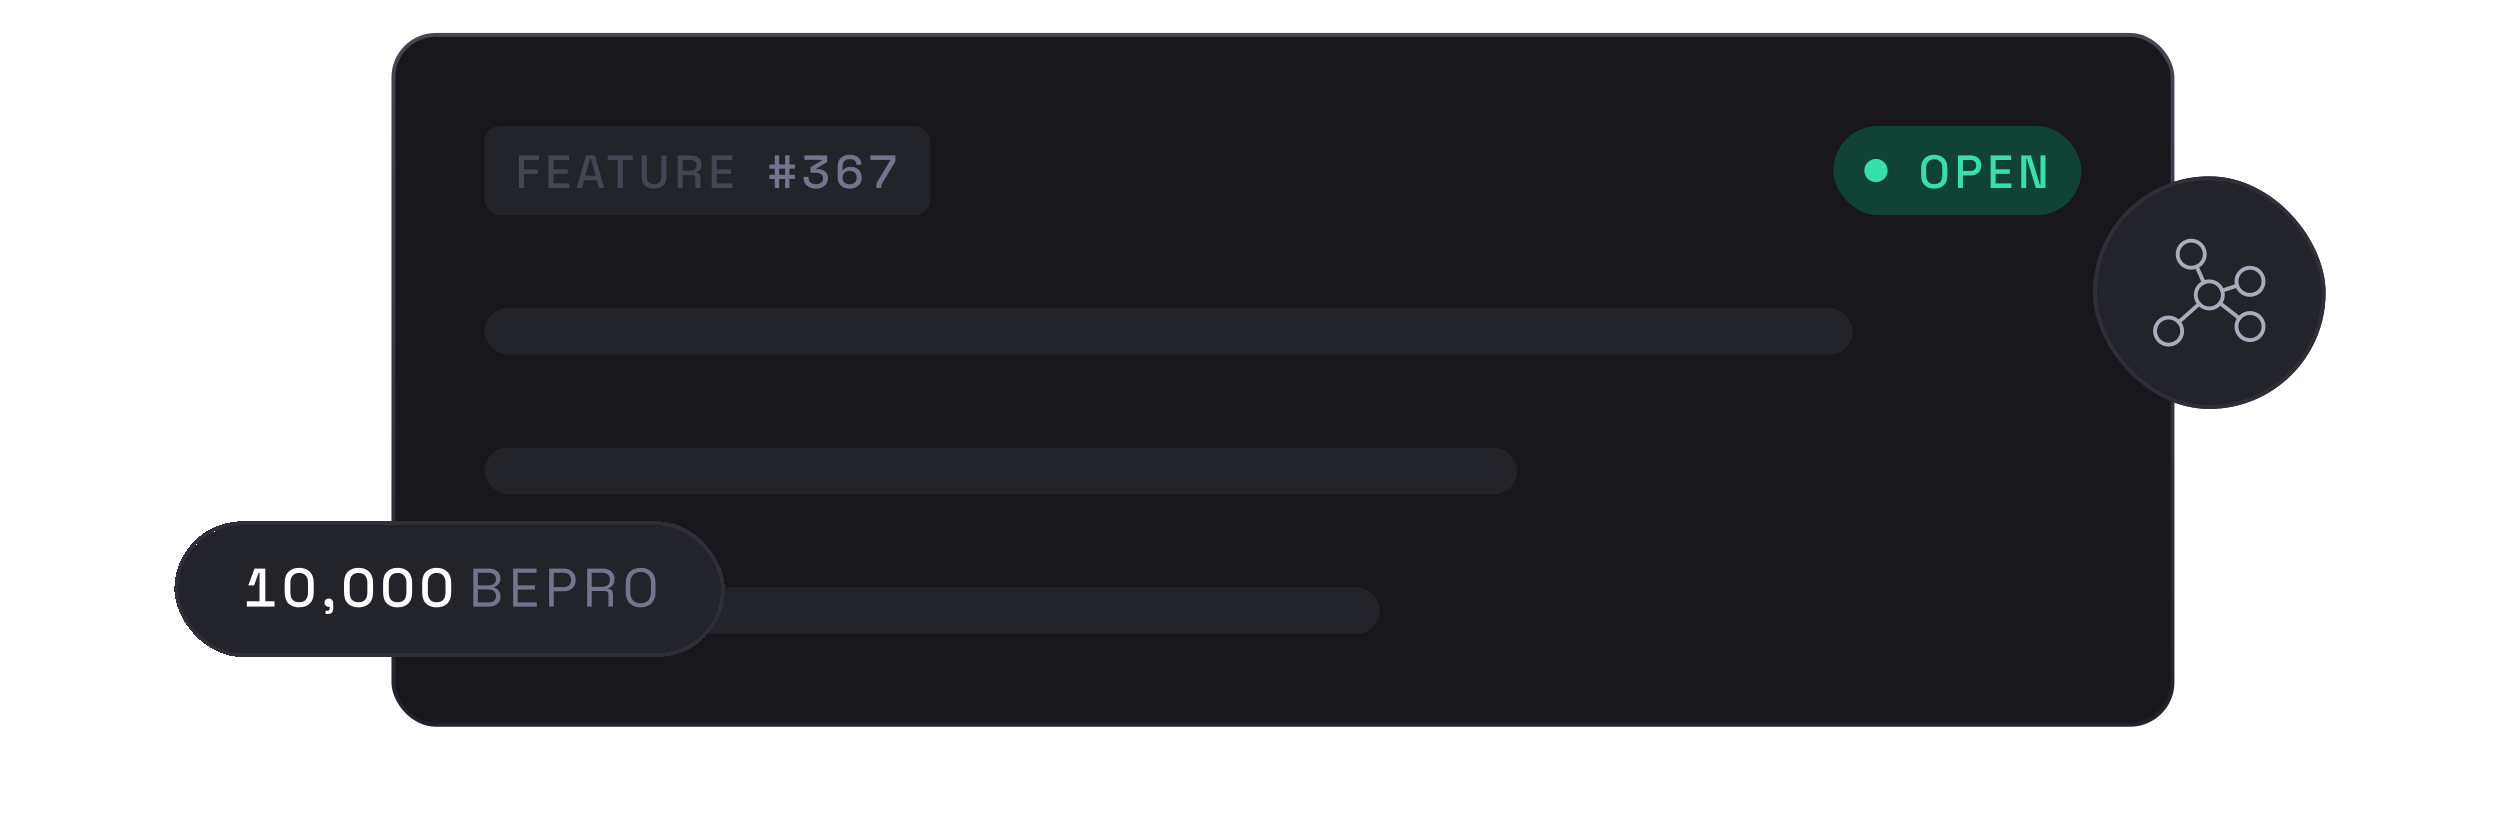 <svg width="645" height="215" viewBox="0 0 645 215" fill="none" xmlns="http://www.w3.org/2000/svg">
<rect x="101.5" y="9" width="459" height="178" rx="10.961" fill="#17171C"/>
<rect x="125" y="32.5" width="115" height="23" rx="4" fill="#23232A"/>
<path d="M133.876 48.5V40.1H139.06V41.276H135.172V43.7H138.748V44.876H135.172V48.5H133.876ZM141.521 48.5V40.1H146.813V41.276H142.817V43.688H146.477V44.864H142.817V47.324H146.873V48.5H141.521ZM148.8 48.5L151.2 40.1H153.48L155.868 48.5H154.536L153.984 46.52H150.696L150.144 48.5H148.8ZM151.02 45.32H153.66L152.436 40.904H152.244L151.02 45.32ZM159.367 48.5V41.276H156.787V40.1H163.243V41.276H160.663V48.5H159.367ZM168.761 48.668C168.097 48.668 167.525 48.548 167.045 48.308C166.573 48.068 166.205 47.724 165.941 47.276C165.685 46.82 165.557 46.268 165.557 45.62V40.1H166.865V45.656C166.865 46.248 167.029 46.704 167.357 47.024C167.685 47.344 168.153 47.504 168.761 47.504C169.369 47.504 169.837 47.344 170.165 47.024C170.493 46.704 170.657 46.248 170.657 45.656V40.1H171.953V45.62C171.953 46.268 171.825 46.82 171.569 47.276C171.313 47.724 170.945 48.068 170.465 48.308C169.985 48.548 169.417 48.668 168.761 48.668ZM174.845 48.5V40.1H178.373C178.893 40.1 179.349 40.192 179.741 40.376C180.141 40.552 180.449 40.808 180.665 41.144C180.889 41.48 181.001 41.88 181.001 42.344V42.476C181.001 43.004 180.873 43.428 180.617 43.748C180.369 44.06 180.065 44.28 179.705 44.408V44.6C180.009 44.616 180.253 44.72 180.437 44.912C180.621 45.096 180.713 45.364 180.713 45.716V48.5H179.405V45.896C179.405 45.68 179.349 45.508 179.237 45.38C179.125 45.252 178.945 45.188 178.697 45.188H176.141V48.5H174.845ZM176.141 44.012H178.229C178.693 44.012 179.053 43.896 179.309 43.664C179.565 43.424 179.693 43.1 179.693 42.692V42.596C179.693 42.188 179.565 41.868 179.309 41.636C179.061 41.396 178.701 41.276 178.229 41.276H176.141V44.012ZM183.627 48.5V40.1H188.919V41.276H184.923V43.688H188.583V44.864H184.923V47.324H188.979V48.5H183.627Z" fill="#454654"/>
<path d="M199.896 48.5V46.16H198.492V45.092H199.896V43.508H198.492V42.44H199.896V40.1H201.024V42.44H202.56V40.1H203.676V42.44H205.092V43.508H203.676V45.092H205.092V46.16H203.676V48.5H202.56V46.16H201.024V48.5H199.896ZM201.024 45.092H202.56V43.508H201.024V45.092ZM210.502 48.668C209.886 48.668 209.338 48.556 208.858 48.332C208.378 48.108 208.002 47.784 207.73 47.36C207.466 46.936 207.334 46.432 207.334 45.848V45.632H208.594V45.824C208.594 46.352 208.766 46.772 209.11 47.084C209.462 47.388 209.926 47.54 210.502 47.54C211.078 47.54 211.526 47.396 211.846 47.108C212.166 46.82 212.326 46.456 212.326 46.016V45.908C212.326 45.596 212.25 45.344 212.098 45.152C211.946 44.96 211.742 44.82 211.486 44.732C211.23 44.636 210.942 44.588 210.622 44.588H209.098V43.136L212.05 41.396V41.228H207.538V40.1H213.418V41.804L210.598 43.484V43.652H211.114C211.538 43.652 211.938 43.732 212.314 43.892C212.69 44.052 212.994 44.296 213.226 44.624C213.466 44.952 213.586 45.368 213.586 45.872V46.016C213.586 46.552 213.458 47.02 213.202 47.42C212.946 47.812 212.586 48.12 212.122 48.344C211.658 48.56 211.118 48.668 210.502 48.668ZM219.191 48.668C218.583 48.668 218.047 48.552 217.583 48.32C217.119 48.08 216.759 47.748 216.503 47.324C216.247 46.9 216.119 46.408 216.119 45.848V42.944C216.119 42.288 216.247 41.736 216.503 41.288C216.767 40.84 217.135 40.504 217.607 40.28C218.079 40.048 218.627 39.932 219.251 39.932C219.867 39.932 220.399 40.04 220.847 40.256C221.295 40.464 221.639 40.764 221.879 41.156C222.119 41.54 222.239 41.992 222.239 42.512H220.967C220.967 42.096 220.827 41.752 220.547 41.48C220.275 41.2 219.843 41.06 219.251 41.06C218.651 41.06 218.187 41.22 217.859 41.54C217.539 41.852 217.379 42.288 217.379 42.848V43.856H217.571C217.707 43.664 217.927 43.48 218.231 43.304C218.543 43.128 218.983 43.04 219.551 43.04C220.047 43.04 220.503 43.148 220.919 43.364C221.335 43.58 221.667 43.888 221.915 44.288C222.171 44.688 222.299 45.172 222.299 45.74V45.884C222.299 46.436 222.167 46.924 221.903 47.348C221.639 47.764 221.271 48.088 220.799 48.32C220.335 48.552 219.799 48.668 219.191 48.668ZM219.203 47.54C219.763 47.54 220.207 47.388 220.535 47.084C220.871 46.78 221.039 46.372 221.039 45.86V45.764C221.039 45.42 220.963 45.124 220.811 44.876C220.659 44.62 220.443 44.42 220.163 44.276C219.891 44.132 219.571 44.06 219.203 44.06C218.843 44.06 218.523 44.132 218.243 44.276C217.971 44.42 217.759 44.62 217.607 44.876C217.455 45.124 217.379 45.42 217.379 45.764V45.86C217.379 46.372 217.543 46.78 217.871 47.084C218.207 47.388 218.651 47.54 219.203 47.54ZM226.081 48.5V48.2C226.081 47.896 226.101 47.644 226.141 47.444C226.181 47.236 226.285 46.996 226.453 46.724L229.669 41.408V41.24H224.545V40.1H231.013V41.612L227.629 47.252C227.525 47.428 227.453 47.588 227.413 47.732C227.381 47.868 227.365 48.04 227.365 48.248V48.5H226.081Z" fill="#73758C"/>
<rect x="473" y="32.5" width="64" height="23" rx="11.5" fill="#104334"/>
<circle cx="484" cy="44" r="3" fill="#35E0AD"/>
<path d="M499.032 48.668C498 48.668 497.18 48.38 496.572 47.804C495.964 47.22 495.66 46.38 495.66 45.284V43.316C495.66 42.22 495.964 41.384 496.572 40.808C497.18 40.224 498 39.932 499.032 39.932C500.064 39.932 500.884 40.224 501.492 40.808C502.108 41.384 502.416 42.22 502.416 43.316V45.284C502.416 46.38 502.108 47.22 501.492 47.804C500.884 48.38 500.064 48.668 499.032 48.668ZM499.032 47.504C499.696 47.504 500.208 47.312 500.568 46.928C500.928 46.536 501.108 46.004 501.108 45.332V43.268C501.108 42.596 500.928 42.068 500.568 41.684C500.208 41.292 499.696 41.096 499.032 41.096C498.384 41.096 497.876 41.292 497.508 41.684C497.14 42.068 496.956 42.596 496.956 43.268V45.332C496.956 46.004 497.14 46.536 497.508 46.928C497.876 47.312 498.384 47.504 499.032 47.504ZM505.15 48.5V40.1H508.486C508.998 40.1 509.454 40.204 509.854 40.412C510.262 40.612 510.578 40.9 510.802 41.276C511.034 41.644 511.15 42.088 511.15 42.608V42.764C511.15 43.284 511.03 43.732 510.79 44.108C510.558 44.484 510.242 44.772 509.842 44.972C509.442 45.172 508.99 45.272 508.486 45.272H506.446V48.5H505.15ZM506.446 44.096H508.354C508.81 44.096 509.174 43.976 509.446 43.736C509.718 43.496 509.854 43.168 509.854 42.752V42.632C509.854 42.208 509.718 41.876 509.446 41.636C509.174 41.396 508.81 41.276 508.354 41.276H506.446V44.096ZM513.581 48.5V40.1H518.873V41.276H514.877V43.688H518.537V44.864H514.877V47.324H518.933V48.5H513.581ZM521.484 48.5V40.1H523.98L526.26 47.636H526.452V40.1H527.736V48.5H525.24L522.96 40.952H522.768V48.5H521.484Z" fill="#35E0AD"/>
<rect x="125" y="79.5" width="353" height="12" rx="6" fill="#23232A"/>
<rect x="125" y="115.5" width="266.461" height="12" rx="6" fill="#23232A"/>
<rect x="125" y="151.5" width="231" height="12" rx="6" fill="#23232A"/>
<rect x="101.5" y="9" width="459" height="178" rx="10.961" stroke="url(#paint0_linear_289_2631)"/>
<g filter="url(#filter0_d_289_2631)">
<rect x="46" y="135.5" width="140" height="33" rx="16.5" fill="#23232A" shape-rendering="crispEdges"/>
<path d="M66.964 156.5V147.764H66.74L65.55 151.04H64.052L65.662 146.7H68.448V156.5H66.964ZM63.688 156.5V155.128H70.828V156.5H63.688ZM77.185 156.696C76.047 156.696 75.137 156.374 74.455 155.73C73.783 155.077 73.447 154.097 73.447 152.79V150.41C73.447 149.131 73.783 148.161 74.455 147.498C75.137 146.835 76.047 146.504 77.185 146.504C78.333 146.504 79.243 146.835 79.915 147.498C80.597 148.161 80.937 149.131 80.937 150.41V152.79C80.937 154.097 80.597 155.077 79.915 155.73C79.243 156.374 78.333 156.696 77.185 156.696ZM77.185 155.38C77.96 155.38 78.534 155.161 78.907 154.722C79.281 154.274 79.467 153.649 79.467 152.846V150.326C79.467 149.523 79.267 148.907 78.865 148.478C78.464 148.039 77.904 147.82 77.185 147.82C76.457 147.82 75.897 148.044 75.505 148.492C75.113 148.931 74.917 149.542 74.917 150.326V152.846C74.917 153.667 75.104 154.297 75.477 154.736C75.86 155.165 76.429 155.38 77.185 155.38ZM84.005 158.404V157.578H84.481C84.864 157.578 85.055 157.387 85.055 157.004V156.556H84.845C84.518 156.556 84.248 156.458 84.033 156.262C83.818 156.066 83.711 155.819 83.711 155.52C83.711 155.193 83.818 154.932 84.033 154.736C84.248 154.531 84.518 154.428 84.845 154.428C85.172 154.428 85.438 154.535 85.643 154.75C85.858 154.955 85.965 155.226 85.965 155.562V157.018C85.965 157.942 85.503 158.404 84.579 158.404H84.005ZM92.495 156.696C91.356 156.696 90.446 156.374 89.765 155.73C89.093 155.077 88.757 154.097 88.757 152.79V150.41C88.757 149.131 89.093 148.161 89.765 147.498C90.446 146.835 91.356 146.504 92.495 146.504C93.643 146.504 94.553 146.835 95.225 147.498C95.906 148.161 96.247 149.131 96.247 150.41V152.79C96.247 154.097 95.906 155.077 95.225 155.73C94.553 156.374 93.643 156.696 92.495 156.696ZM92.495 155.38C93.27 155.38 93.844 155.161 94.217 154.722C94.59 154.274 94.777 153.649 94.777 152.846V150.326C94.777 149.523 94.576 148.907 94.175 148.478C93.774 148.039 93.214 147.82 92.495 147.82C91.767 147.82 91.207 148.044 90.815 148.492C90.423 148.931 90.227 149.542 90.227 150.326V152.846C90.227 153.667 90.414 154.297 90.787 154.736C91.17 155.165 91.739 155.38 92.495 155.38ZM102.577 156.696C101.438 156.696 100.528 156.374 99.847 155.73C99.175 155.077 98.839 154.097 98.839 152.79V150.41C98.839 149.131 99.175 148.161 99.847 147.498C100.528 146.835 101.438 146.504 102.577 146.504C103.725 146.504 104.635 146.835 105.307 147.498C105.988 148.161 106.329 149.131 106.329 150.41V152.79C106.329 154.097 105.988 155.077 105.307 155.73C104.635 156.374 103.725 156.696 102.577 156.696ZM102.577 155.38C103.351 155.38 103.925 155.161 104.299 154.722C104.672 154.274 104.859 153.649 104.859 152.846V150.326C104.859 149.523 104.658 148.907 104.257 148.478C103.855 148.039 103.295 147.82 102.577 147.82C101.849 147.82 101.289 148.044 100.897 148.492C100.505 148.931 100.309 149.542 100.309 150.326V152.846C100.309 153.667 100.495 154.297 100.869 154.736C101.251 155.165 101.821 155.38 102.577 155.38ZM112.658 156.696C111.52 156.696 110.61 156.374 109.928 155.73C109.256 155.077 108.92 154.097 108.92 152.79V150.41C108.92 149.131 109.256 148.161 109.928 147.498C110.61 146.835 111.52 146.504 112.658 146.504C113.806 146.504 114.716 146.835 115.388 147.498C116.07 148.161 116.41 149.131 116.41 150.41V152.79C116.41 154.097 116.07 155.077 115.388 155.73C114.716 156.374 113.806 156.696 112.658 156.696ZM112.658 155.38C113.433 155.38 114.007 155.161 114.38 154.722C114.754 154.274 114.94 153.649 114.94 152.846V150.326C114.94 149.523 114.74 148.907 114.338 148.478C113.937 148.039 113.377 147.82 112.658 147.82C111.93 147.82 111.37 148.044 110.978 148.492C110.586 148.931 110.39 149.542 110.39 150.326V152.846C110.39 153.667 110.577 154.297 110.95 154.736C111.333 155.165 111.902 155.38 112.658 155.38Z" fill="white"/>
<path d="M122.12 156.5V146.7H126.194C126.763 146.7 127.267 146.803 127.706 147.008C128.145 147.213 128.485 147.503 128.728 147.876C128.98 148.24 129.106 148.669 129.106 149.164V149.276C129.106 149.733 129.017 150.111 128.84 150.41C128.672 150.699 128.462 150.928 128.21 151.096C127.967 151.255 127.729 151.371 127.496 151.446V151.642C127.729 151.698 127.972 151.81 128.224 151.978C128.476 152.137 128.686 152.365 128.854 152.664C129.031 152.963 129.12 153.341 129.12 153.798V153.938C129.12 154.47 128.994 154.932 128.742 155.324C128.49 155.707 128.14 156.001 127.692 156.206C127.253 156.402 126.749 156.5 126.18 156.5H122.12ZM123.296 155.436H126.054C126.67 155.436 127.141 155.291 127.468 155.002C127.795 154.713 127.958 154.321 127.958 153.826V153.7C127.958 153.205 127.795 152.813 127.468 152.524C127.141 152.235 126.67 152.09 126.054 152.09H123.296V155.436ZM123.296 151.026H126.082C126.651 151.026 127.104 150.886 127.44 150.606C127.776 150.317 127.944 149.939 127.944 149.472V149.332C127.944 148.856 127.776 148.478 127.44 148.198C127.104 147.909 126.651 147.764 126.082 147.764H123.296V151.026ZM132.393 156.5V146.7H138.427V147.764H133.569V151.04H138.035V152.104H133.569V155.436H138.497V156.5H132.393ZM141.682 156.5V146.7H145.434C146.022 146.7 146.544 146.817 147.002 147.05C147.468 147.274 147.837 147.596 148.108 148.016C148.378 148.436 148.514 148.945 148.514 149.542V149.724C148.514 150.312 148.374 150.821 148.094 151.25C147.823 151.67 147.454 151.992 146.988 152.216C146.521 152.44 146.003 152.552 145.434 152.552H142.858V156.5H141.682ZM142.858 151.488H145.308C145.933 151.488 146.428 151.334 146.792 151.026C147.156 150.709 147.338 150.265 147.338 149.696V149.556C147.338 148.987 147.156 148.548 146.792 148.24C146.437 147.923 145.942 147.764 145.308 147.764H142.858V151.488ZM151.49 156.5V146.7H155.452C156.059 146.7 156.591 146.807 157.048 147.022C157.515 147.227 157.879 147.526 158.14 147.918C158.401 148.301 158.532 148.763 158.532 149.304V149.458C158.532 150.102 158.378 150.611 158.07 150.984C157.762 151.357 157.398 151.609 156.978 151.74V151.936C157.314 151.945 157.589 152.057 157.804 152.272C158.028 152.477 158.14 152.79 158.14 153.21V156.5H156.978V153.35C156.978 153.07 156.899 152.855 156.74 152.706C156.591 152.557 156.362 152.482 156.054 152.482H152.666V156.5H151.49ZM152.666 151.418H155.34C155.984 151.418 156.479 151.264 156.824 150.956C157.179 150.639 157.356 150.2 157.356 149.64V149.542C157.356 148.982 157.183 148.548 156.838 148.24C156.493 147.923 155.993 147.764 155.34 147.764H152.666V151.418ZM165.278 156.696C164.111 156.696 163.178 156.36 162.478 155.688C161.787 155.007 161.442 154.017 161.442 152.72V150.48C161.442 149.183 161.787 148.198 162.478 147.526C163.178 146.845 164.111 146.504 165.278 146.504C166.454 146.504 167.387 146.845 168.078 147.526C168.778 148.198 169.128 149.183 169.128 150.48V152.72C169.128 154.017 168.778 155.007 168.078 155.688C167.387 156.36 166.454 156.696 165.278 156.696ZM165.278 155.646C166.127 155.646 166.785 155.394 167.252 154.89C167.719 154.377 167.952 153.667 167.952 152.762V150.438C167.952 149.533 167.719 148.828 167.252 148.324C166.785 147.811 166.127 147.554 165.278 147.554C164.438 147.554 163.785 147.811 163.318 148.324C162.851 148.828 162.618 149.533 162.618 150.438V152.762C162.618 153.667 162.851 154.377 163.318 154.89C163.785 155.394 164.438 155.646 165.278 155.646Z" fill="#73758C"/>
<rect x="45.5" y="135" width="141" height="34" rx="17" stroke="#2E2F38" shape-rendering="crispEdges"/>
</g>
<g filter="url(#filter1_d_289_2631)">
<rect x="540" y="45.5" width="60" height="60" rx="30" fill="#23232A"/>
<path d="M570 79.583C571.933 79.583 573.5 78.016 573.5 76.083C573.5 74.15 571.933 72.583 570 72.583C568.067 72.583 566.5 74.15 566.5 76.083C566.5 78.016 568.067 79.583 570 79.583Z" stroke="#ABACBA" strokeWidth="1.2" stroke-linecap="round" stroke-linejoin="round"/>
<path d="M565.333 69.083C567.266 69.083 568.833 67.516 568.833 65.583C568.833 63.65 567.266 62.083 565.333 62.083C563.4 62.083 561.833 63.65 561.833 65.583C561.833 67.516 563.4 69.083 565.333 69.083Z" stroke="#ABACBA" strokeWidth="1.2" stroke-linecap="round" stroke-linejoin="round"/>
<path d="M580.5 76.083C582.433 76.083 584 74.516 584 72.583C584 70.65 582.433 69.083 580.5 69.083C578.567 69.083 577 70.65 577 72.583C577 74.516 578.567 76.083 580.5 76.083Z" stroke="#ABACBA" strokeWidth="1.2" stroke-linecap="round" stroke-linejoin="round"/>
<path d="M580.5 87.75C582.433 87.75 584 86.183 584 84.25C584 82.317 582.433 80.75 580.5 80.75C578.567 80.75 577 82.317 577 84.25C577 86.183 578.567 87.75 580.5 87.75Z" stroke="#ABACBA" strokeWidth="1.2" stroke-linecap="round" stroke-linejoin="round"/>
<path d="M559.5 88.916C561.433 88.916 563 87.35 563 85.416C563 83.484 561.433 81.916 559.5 81.916C557.567 81.916 556 83.484 556 85.416C556 87.35 557.567 88.916 559.5 88.916Z" stroke="#ABACBA" strokeWidth="1.2" stroke-linecap="round" stroke-linejoin="round"/>
<path d="M568.586 72.889L566.748 68.777" stroke="#ABACBA" strokeWidth="1.2" stroke-linecap="round" stroke-linejoin="round"/>
<path d="M577.175 73.692L573.325 74.975" stroke="#ABACBA" strokeWidth="1.2" stroke-linecap="round" stroke-linejoin="round"/>
<path d="M577.744 82.106L572.756 78.227" stroke="#ABACBA" strokeWidth="1.2" stroke-linecap="round" stroke-linejoin="round"/>
<path d="M567.39 78.402L562.11 83.098" stroke="#ABACBA" strokeWidth="1.2" stroke-linecap="round" stroke-linejoin="round"/>
<rect x="540.5" y="46" width="59" height="59" rx="29.5" stroke="#2E2F38"/>
</g>
<defs>
<filter id="filter0_d_289_2631" x="0" y="89.5" width="232" height="125" filterUnits="userSpaceOnUse" color-interpolation-filters="sRGB">
<feFlood flood-opacity="0" result="BackgroundImageFix"/>
<feColorMatrix in="SourceAlpha" type="matrix" values="0 0 0 0 0 0 0 0 0 0 0 0 0 0 0 0 0 0 127 0" result="hardAlpha"/>
<feOffset/>
<feGaussianBlur stdDeviation="22.5"/>
<feComposite in2="hardAlpha" operator="out"/>
<feColorMatrix type="matrix" values="0 0 0 0 0.047 0 0 0 0 0.047 0 0 0 0 0.055 0 0 0 1 0"/>
<feBlend mode="normal" in2="BackgroundImageFix" result="effect1_dropShadow_289_2631"/>
<feBlend mode="normal" in="SourceGraphic" in2="effect1_dropShadow_289_2631" result="shape"/>
</filter>
<filter id="filter1_d_289_2631" x="495" y="0.5" width="150" height="150" filterUnits="userSpaceOnUse" color-interpolation-filters="sRGB">
<feFlood flood-opacity="0" result="BackgroundImageFix"/>
<feColorMatrix in="SourceAlpha" type="matrix" values="0 0 0 0 0 0 0 0 0 0 0 0 0 0 0 0 0 0 127 0" result="hardAlpha"/>
<feOffset/>
<feGaussianBlur stdDeviation="22.5"/>
<feComposite in2="hardAlpha" operator="out"/>
<feColorMatrix type="matrix" values="0 0 0 0 0.047 0 0 0 0 0.047 0 0 0 0 0.055 0 0 0 1 0"/>
<feBlend mode="normal" in2="BackgroundImageFix" result="effect1_dropShadow_289_2631"/>
<feBlend mode="normal" in="SourceGraphic" in2="effect1_dropShadow_289_2631" result="shape"/>
</filter>
<linearGradient id="paint0_linear_289_2631" x1="345.011" y1="8.5" x2="345.011" y2="187.5" gradientUnits="userSpaceOnUse">
<stop stop-color="#454654"/>
<stop offset="1" stop-color="#22232A"/>
</linearGradient>
</defs>
</svg>
